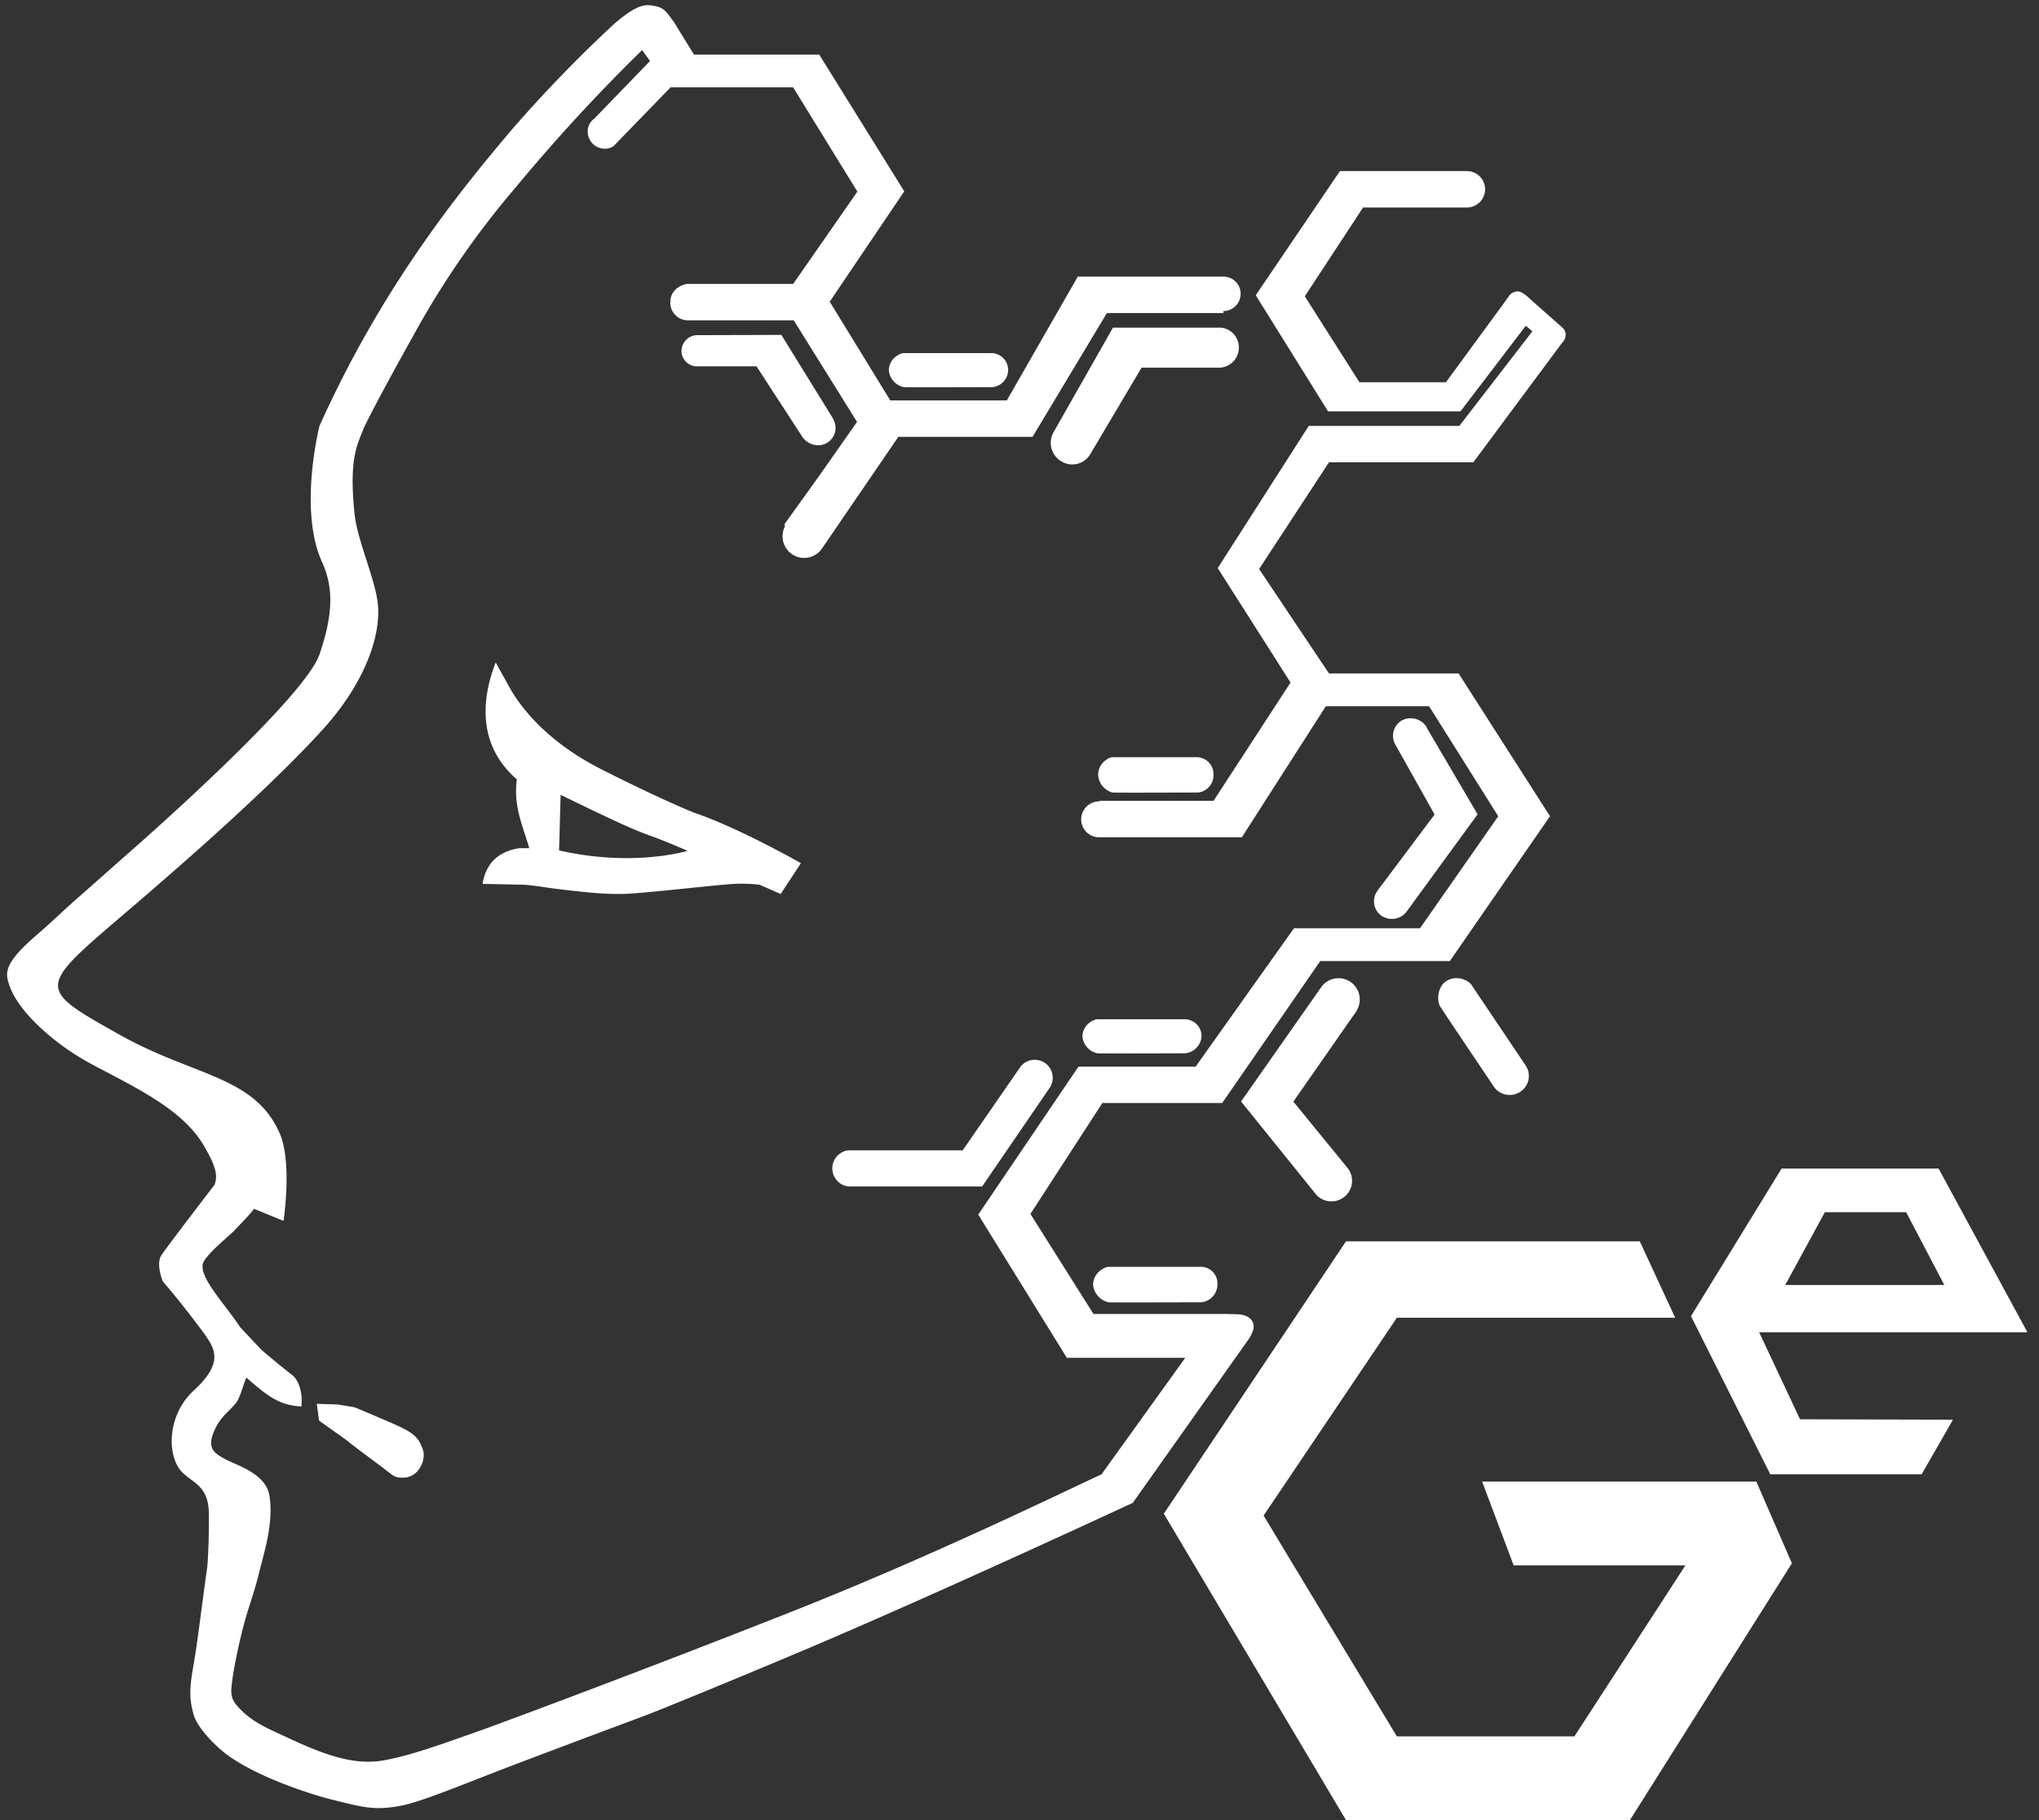 <svg xmlns="http://www.w3.org/2000/svg" viewBox="0 0 560 500"><rect x="0" y="0" width="560" height="500" fill="#333333" stroke="none"/><g style="fill:#fff"><polygon points="482.37 407 407.06 407 415.71 430 462.9 430 432.4 477 383.64 477 347.04 416.34 383.64 362 460.08 362 450.36 341 369.67 341 319.64 415.83 369.67 500 447.65 500 492.13 429.45 482.37 407"/><path d="M483.15,366h73.68l-24.41-45H489.31l-24.89,40.56L486.2,405h41.57l8.6-15-42-.11Zm40.36-33L534,353h-43.7l10.89-20Z"/><path d="M87.64,390.27,87,385.64l5.66.18,4.69.76s4.56,1.89,9.12,3.86c6.49,2.81,8.41,3.84,9.74,8,.79,2.5-1.12,7.58-5.66,7.5-2.51,0-2.65-.73-6.21-3.35-2.39-1.76-7.62-5.64-9.21-7Z"/><path d="M190.76,223.3s-8.37-3.27-25.39-11.86c-6.16-3.11-17.73-9.88-24.93-21.71l-4.3-7.75c-4.67,12-2.72,20.54.51,25.87a25.16,25.16,0,0,0,5.29,6.22c-.94,7.57,1.55,12.47,3.42,18.93h-2.63c-5.51.72-7.78,4-7.78,4a12.08,12.08,0,0,0-2.4,5.81l10.18.21c2.64-.07,8.41,1,10.3,1.18,6.41.75,14,1.75,20.59,1.25,8.18-.63,22.57-2.25,26.35-2.52a41.65,41.65,0,0,1,8.68.12l5.75,2.54,5.57-8.47S203.1,227.49,190.76,223.3Zm-37.21,10.33.42-15.28c17.28,8.41,20.56,9.77,25.05,11.38,4.27,1.54,9.82,4,9.82,4S174.06,238.3,153.56,233.62Z"/><path d="M228.84,115.07h0L214.6,92l-23,.07a4.37,4.37,0,0,0-4.43,4.29,4.26,4.26,0,0,0,4.31,4.28l16.29,0,12.31,18.93a5.35,5.35,0,0,0,4.73,2.75,4.79,4.79,0,0,0,4-7.23Z"/><path d="M276.88,101.67A4.64,4.64,0,0,0,272.26,97H248.18a3.79,3.79,0,0,0-1.73.68,4.78,4.78,0,0,0-2.34,4,5.23,5.23,0,0,0,4.08,4.67c.25.09,24.36,0,24.41,0A4.78,4.78,0,0,0,276.88,101.67Z"/><path d="M334.36,352.87A4.56,4.56,0,0,0,329.9,348H304.45a4,4,0,0,0-1.8.71,5,5,0,0,0-2.44,4.17,5.45,5.45,0,0,0,4.25,4.87c.26.09,25.39,0,25.44,0A4.94,4.94,0,0,0,334.36,352.87Z"/><path d="M330,284.67a4.64,4.64,0,0,0-4.61-4.67H301.35a3.8,3.8,0,0,0-1.73.68,4.78,4.78,0,0,0-2.34,4,5.23,5.23,0,0,0,4.08,4.67c.25.09,24,0,24.08,0A5,5,0,0,0,330,284.67Z"/><path d="M417.57,299.9a5.18,5.18,0,0,0,1.46-7.18l-15-22.32a4.22,4.22,0,0,0-1.7-1.18,5.33,5.33,0,0,0-5.16.32c-2.11,1.42-2.64,4.59-1.79,6.68.07.29,15.11,22.6,15.14,22.64A5.33,5.33,0,0,0,417.57,299.9Z"/><path d="M333.28,212.85a4.67,4.67,0,0,0-4.46-4.85H305.53a3.52,3.52,0,0,0-1.67.7,5,5,0,0,0-2.26,4.16,5.32,5.32,0,0,0,3.94,4.85c.24.1,23.56,0,23.6,0A4.8,4.8,0,0,0,333.28,212.85Z"/><path d="M335.28,90H305.67l-16.41,28.9h0a5.88,5.88,0,0,0,2.14,7.77,5.74,5.74,0,0,0,7.8-1.52l.17-.27L313.52,101H335a5.51,5.51,0,0,0,5.24-5.43A5.44,5.44,0,0,0,335.28,90Z"/><path d="M287,292a5,5,0,0,0-6.67.95l0,0L264.4,316H233v0a5,5,0,0,0,0,9.93v0l36.74,0,18.76-27.42,0,0A5,5,0,0,0,287,292Z"/><path d="M372.65,277.51a5.84,5.84,0,0,0-9.55-6.66l0,0-.38.54v0l-21.87,31.2,20.31,25.18h0l.41.51,0,0a5.67,5.67,0,0,0,8.75-7.16l0,0-.41-.5h0l-14.7-18,17.48-25.07Z"/><path d="M391.9,200l0-.06,0,0-.26-.46,0,0a5.17,5.17,0,0,0-6.6-1.59,4.9,4.9,0,0,0-2,6.32l0,0L394,223.76l-15.59,20.79-.32.49a4.88,4.88,0,0,0,1.29,6.51,5.18,5.18,0,0,0,6.74-.85l0,0,19.69-27Z"/><path d="M404.64,127,429,94.2a3.21,3.21,0,0,0,1-2.35,2.65,2.65,0,0,0-.93-1.89l-8.93-7.9c-.59-.6-2.16-2-3.23-2a3,3,0,0,0-2.37,1.11L412.8,83.6,397.12,105H373.36l-15-23.6,16-24.4h28.51a5,5,0,1,0,0-10H368L344.88,81.11,364.74,113h36.38l17.93-23.51L420.87,91l-20.07,26H359.44l-25,39.06,20,31.44L333.29,220H302v.15h-.13a4.93,4.93,0,1,0,0,9.86h39.2l23.06-36,28.36,0,19,30.22L390,255H355.38l-27,38H296.2l-27.53,40.66L293,373h32.53l-23,32c-10.93,5.07-47.22,22.81-85.77,38C175.11,459.45,138,473.21,133,475c-10.82,3.84-20.63,7.46-28.11,8.66s-15.25-1.28-26.08-6.39c-4.69-2.22-10.08-4.19-14.08-9.15-1.48-1.84-1.3-3.77-1-6,.48-4.15,2-10.94,2.64-13.44,1.55-6.53,3.22-10.25,4.74-16.45,1.57-6.39,4.08-13.86,2.88-21.42-1-6.23-9.71-8.52-12.36-10.08s-5.07-2.78-2.64-8c1.75-3.81,3.87-4.79,5.95-7.5,1.09-1.42,2-5.44,2.75-6.78,6.12,5.4,9.27,7.61,15.1,7.92.42-4.62-1.12-7.33-2.29-8.44h0a3.05,3.05,0,0,0-.41-.32L76.8,375l-4.91-4.1L66,364.64c-4.51-6.76-11-13.36-10.33-17.32.43-2.37,7.55-8,8.88-9.48s3.47-3.49,5.23-5.76l8.09,3.3s2.46-16.19-1.08-24.12c-7-15.75-23.37-15.48-43.92-27-25.2-14.13-22.41-12.6,9.38-40.21,7.89-6.85,31.35-27.15,46.25-43.49,11.16-12.24,16.11-25.2,15.3-34.38-.6-6.81-5.62-17.5-6.41-24.92-1.69-15.91,1-19.49,2.51-23.66,0,0,2.77-6,13.62-25.41a239.86,239.86,0,0,1,28.08-40.68,486,486,0,0,1,34.76-37.75l2.17,3L163.2,32.61A4.2,4.2,0,0,0,161.41,36a4.72,4.72,0,0,0,4,4.8,4.25,4.25,0,0,0,3.08-.64L184.17,24h33.67l17.63,28.64L217.84,78H188.59s-4.5.72-4.5,5.11A4.87,4.87,0,0,0,189.22,88H218l17.38,27.9L224.79,131l-9.34,13,.13.61a5.94,5.94,0,0,0,10.31,5.88l0,0,0,0L246.72,120h36.87L304,86h32v-.55a4.75,4.75,0,0,0,4.73-4.68A4.68,4.68,0,0,0,336.08,76H296l-19.49,34h-32L227.88,82.88l20.47-30.32L225,15h-34.4l-3.48-5.66-2-3.25c-2.49-3.35-2.83-4.18-6.51-4.63-2.32-.28-5,.81-10.15,5.3A372.79,372.79,0,0,0,140.58,35.6C126.61,52.09,105,78.54,87.75,117c0,0-5.88,23,.72,37.46,3.09,6.8,3.12,14.11-.72,25.29-4.33,12.64-52.28,54.44-52.47,54.6L18.84,248.89s-6.28,5.84-8.18,7.45c-9.9,8.43-9.35,10.94-7.91,14.82,2.61,7,12.22,15.72,22.46,21.2,12,6.4,24.85,12.32,30.73,22.28,3.67,6.23,3.8,8.48,3,10.8-4.5,5.87-14.05,18.37-14.7,19.51-1.44,2.52.48,7.07.48,7.07s5.06,5.77,11.41,14.4c2.55,3.75,5.72,7.64-2.9,15.55-6.39,5.86-7.41,15.12-4.57,20.58,2.36,4.54,8.16,4.3,8.65,12.12.17,2.65,0,11.34-.37,15.63-1.19,8.51-2.52,18.93-3,22.16-1.18,8.24-2.66,12.21-.72,18.69,1.11,3.7,6.36,9.08,10.24,11.68,9.33,6.26,23.44,10.48,27.67,11.53,8.62,2.13,11.65,3.07,19,1.68,5.66-1.07,17.12-5.91,29.65-10.69,14-5.35,32.73-12.33,37.73-14.19,2.15-.8,20.24-8.12,41.87-17.25,37.41-15.78,91.73-41.06,91.73-41.06l31.59-44.63a9.83,9.83,0,0,0,1.56-3.17c.34-2.31-1.26-3.82-4.27-4-1.15-.05-3.41-.09-3.41-.09H300.32L283,333.48,302.76,303h32.91l26.94-39h35.59l27.5-39.78L400.6,185H365l-19.19-28.69L365,127Z"/></g></svg>